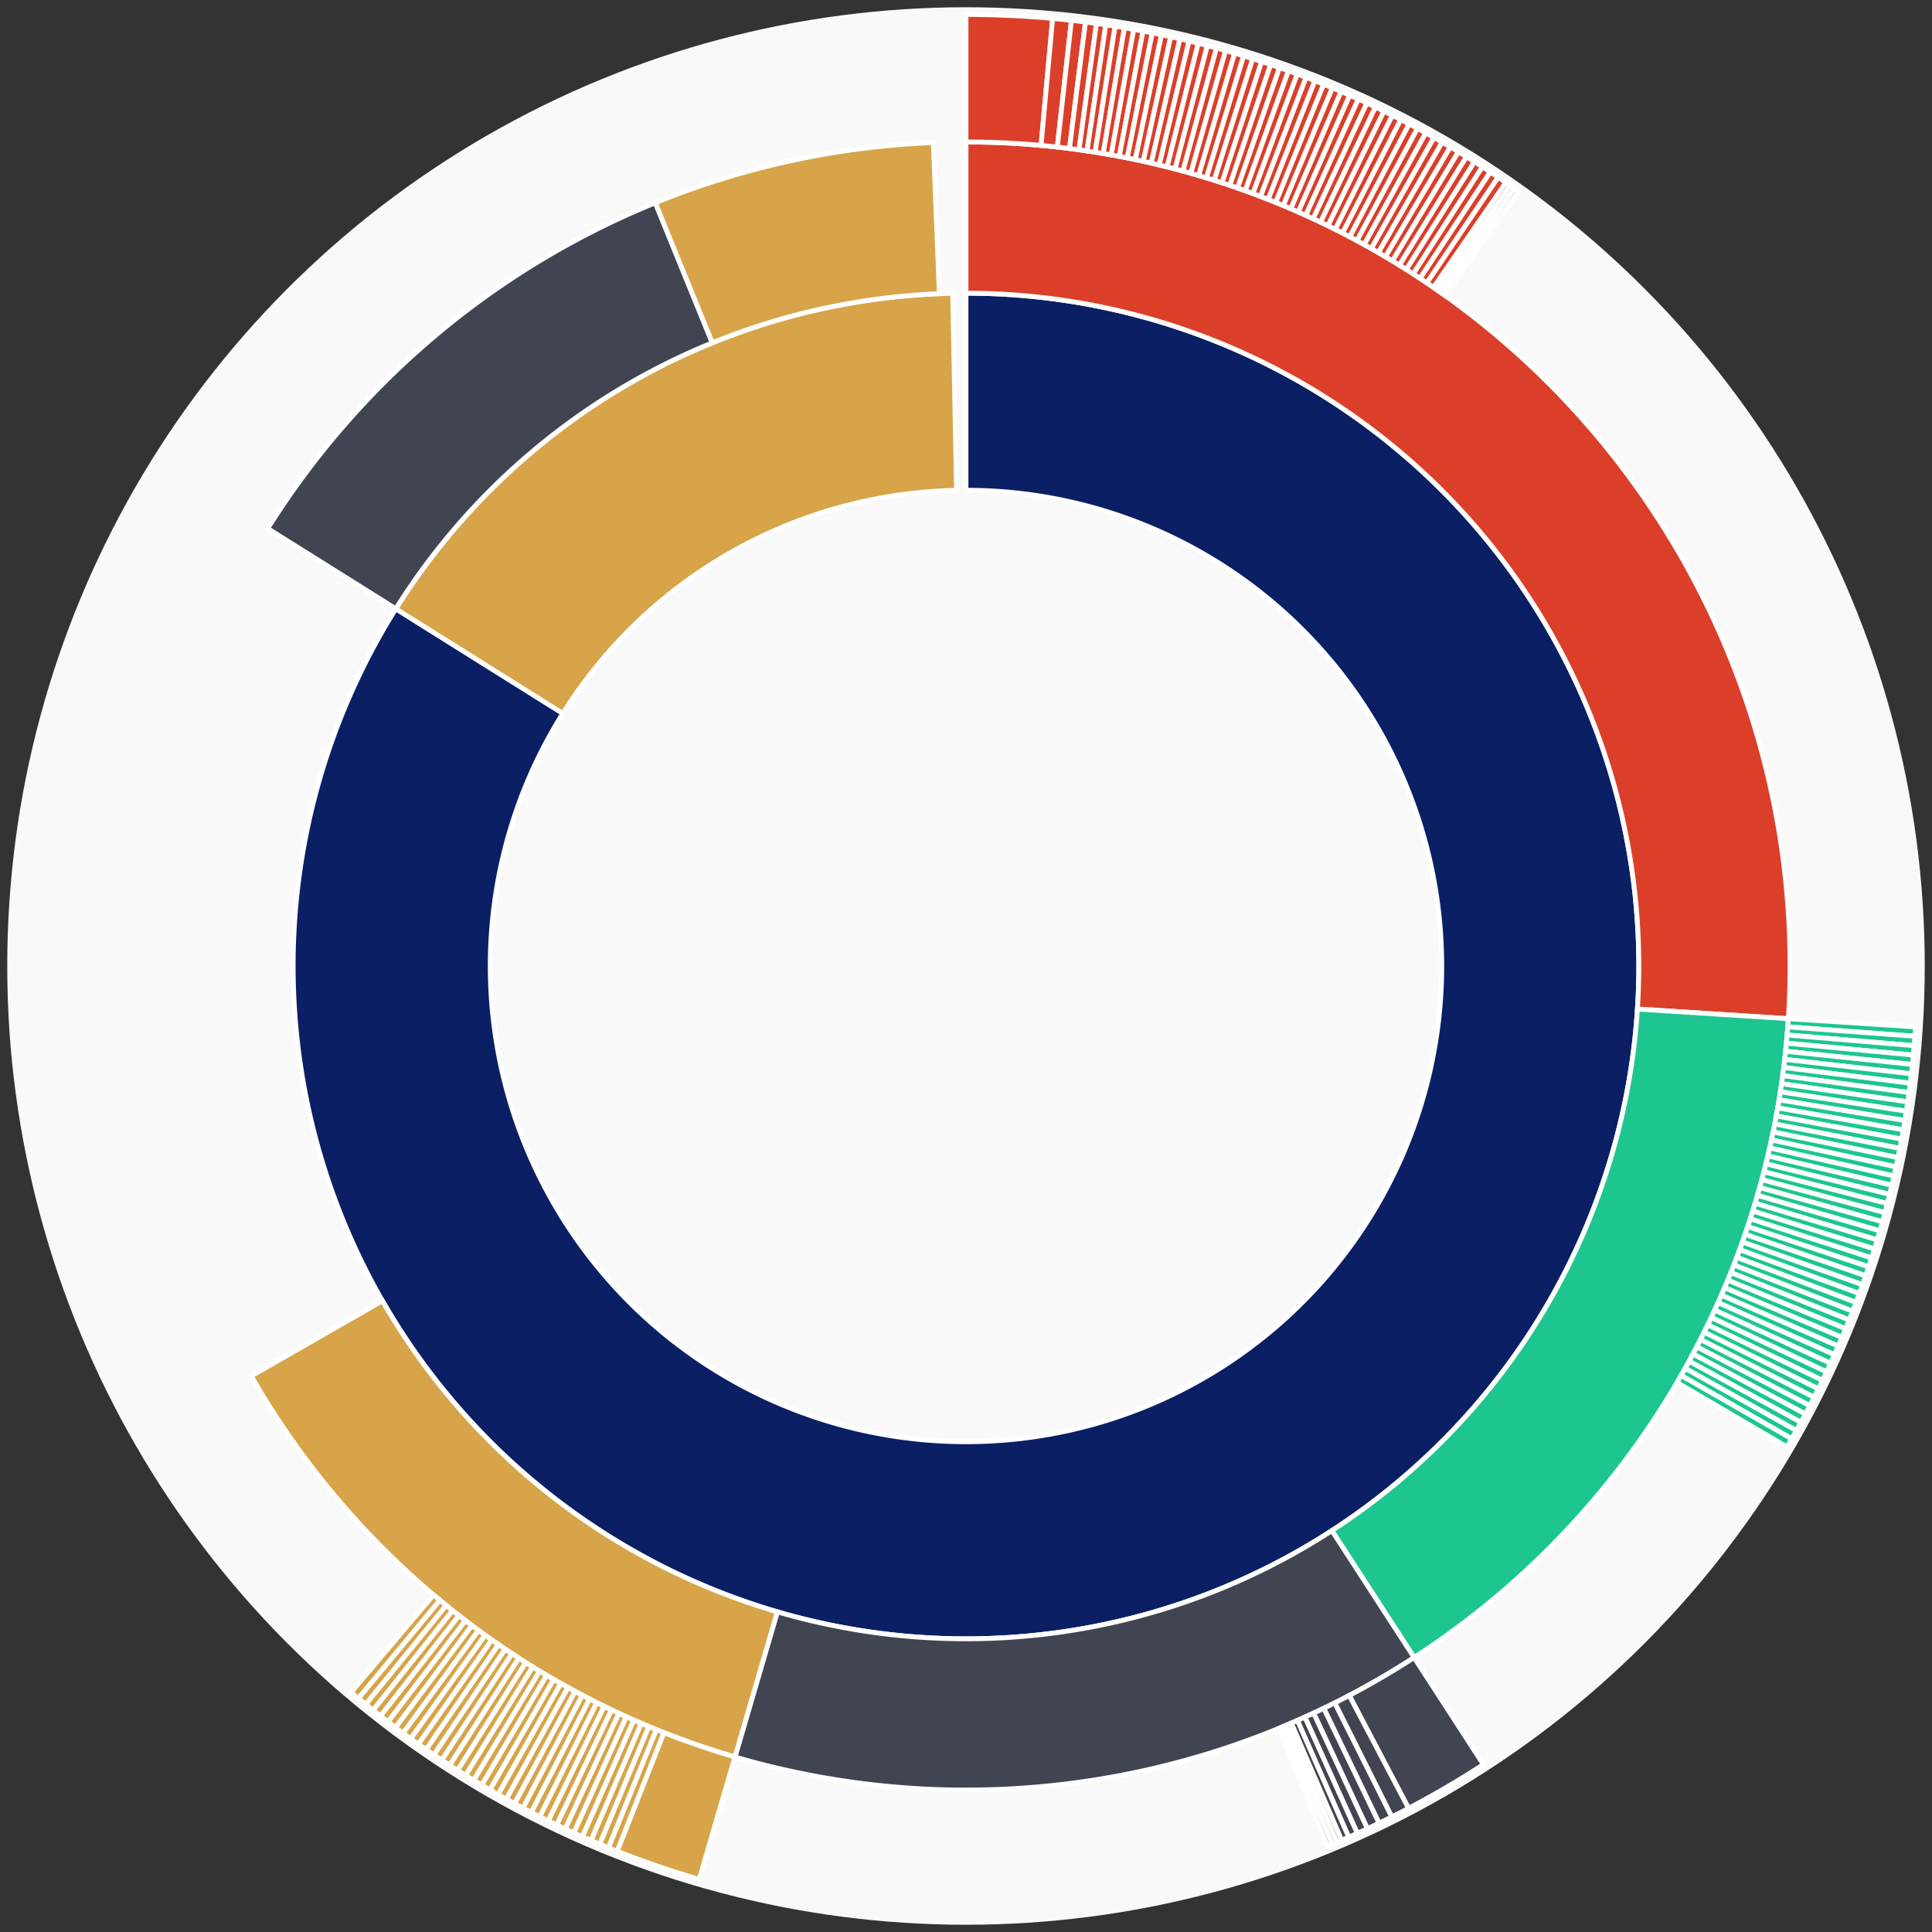 <svg xmlns="http://www.w3.org/2000/svg" width="400" height="400" id="block-7901159"><rect width="100%" height="100%" fill="#333333" stroke="none"/><g id="burst-container" transform="translate(200,200)"><circle r="197" style="fill: #f9f9f9; stroke: #f9f9f9; stroke-width: 3; opacity: 1;" id="circle-base"></circle><path display="none" d="M6.031385485800715e-15,-98.5A98.5,98.5,0,1,1,-6.031385485800715e-15,98.5A98.5,98.5,0,1,1,6.031385485800715e-15,-98.5Z" fill-rule="evenodd" id="p-type-root" style="stroke: #fff; opacity: 1;"></path><path d="M8.529667153919608e-15,-139.3A139.3,139.3,0,1,1,-118.047,-73.956L-83.472,-52.294A98.5,98.5,0,1,0,6.031385485800715e-15,-98.5Z" fill-rule="evenodd" style="fill: #0B1F65; stroke: #fff; opacity: 1;" id="p-type-data"></path><path d="M-118.047,-73.956A139.3,139.3,0,0,1,-2.762,-139.273L-1.953,-98.481A98.5,98.5,0,0,0,-83.472,-52.294Z" fill-rule="evenodd" style="fill: #D7A449; stroke: #fff; opacity: 1;" id="p-type-value"></path><path d="M1.0446666101440332e-14,-170.607A170.607,170.607,0,0,1,170.258,10.914L139.015,8.911A139.3,139.3,0,0,0,8.529667153919608e-15,-139.3Z" fill-rule="evenodd" style="fill: #DB3F29; stroke: #fff; opacity: 1;" id="p-type-functions"></path><path d="M170.258,10.914A170.607,170.607,0,0,1,92.777,143.176L75.752,116.902A139.3,139.3,0,0,0,139.015,8.911Z" fill-rule="evenodd" style="fill: #1DC690; stroke: #fff; opacity: 1;" id="p-type-logs"></path><path d="M92.777,143.176A170.607,170.607,0,0,1,-47.839,163.763L-39.06,133.712A139.3,139.3,0,0,0,75.752,116.902Z" fill-rule="evenodd" style="fill: #414552; stroke: #fff; opacity: 1;" id="p-type-ether"></path><path d="M-47.839,163.763A170.607,170.607,0,0,1,-147.984,84.896L-120.829,69.317A139.3,139.3,0,0,0,-39.06,133.712Z" fill-rule="evenodd" style="fill: #D7A449; stroke: #fff; opacity: 1;" id="p-type-tokenTransfers"></path><path d="M-144.577,-90.577A170.607,170.607,0,0,1,-64.327,-158.015L-52.523,-129.019A139.3,139.3,0,0,0,-118.047,-73.956Z" fill-rule="evenodd" style="fill: #414552; stroke: #fff; opacity: 1;" id="p-type-ether"></path><path d="M-64.327,-158.015A170.607,170.607,0,0,1,-6.763,-170.473L-5.522,-139.191A139.3,139.3,0,0,0,-52.523,-129.019Z" fill-rule="evenodd" style="fill: #D7A449; stroke: #fff; opacity: 1;" id="p-type-tokenTransfers"></path><path d="M1.206277097160143e-14,-197A197,197,0,0,1,17.941,-196.181L15.538,-169.898A170.607,170.607,0,0,0,1.0446666101440332e-14,-170.607Z" fill-rule="evenodd" style="fill: #DB3F29; stroke: #fff; opacity: 1;" id="p-type-functions"></path><path d="M17.941,-196.181A197,197,0,0,1,21.827,-195.787L18.903,-169.557A170.607,170.607,0,0,0,15.538,-169.898Z" fill-rule="evenodd" style="fill: #DB3F29; stroke: #fff; opacity: 1;" id="p-type-functions"></path><path d="M21.827,-195.787A197,197,0,0,1,24.736,-195.441L21.422,-169.257A170.607,170.607,0,0,0,18.903,-169.557Z" fill-rule="evenodd" style="fill: #DB3F29; stroke: #fff; opacity: 1;" id="p-type-functions"></path><path d="M24.736,-195.441A197,197,0,0,1,27.01,-195.14L23.391,-168.996A170.607,170.607,0,0,0,21.422,-169.257Z" fill-rule="evenodd" style="fill: #DB3F29; stroke: #fff; opacity: 1;" id="p-type-functions"></path><path d="M27.01,-195.14A197,197,0,0,1,28.943,-194.862L25.065,-168.756A170.607,170.607,0,0,0,23.391,-168.996Z" fill-rule="evenodd" style="fill: #DB3F29; stroke: #fff; opacity: 1;" id="p-type-functions"></path><path d="M28.943,-194.862A197,197,0,0,1,30.873,-194.566L26.737,-168.499A170.607,170.607,0,0,0,25.065,-168.756Z" fill-rule="evenodd" style="fill: #DB3F29; stroke: #fff; opacity: 1;" id="p-type-functions"></path><path d="M30.873,-194.566A197,197,0,0,1,32.8,-194.25L28.406,-168.226A170.607,170.607,0,0,0,26.737,-168.499Z" fill-rule="evenodd" style="fill: #DB3F29; stroke: #fff; opacity: 1;" id="p-type-functions"></path><path d="M32.8,-194.25A197,197,0,0,1,34.724,-193.916L30.072,-167.936A170.607,170.607,0,0,0,28.406,-168.226Z" fill-rule="evenodd" style="fill: #DB3F29; stroke: #fff; opacity: 1;" id="p-type-functions"></path><path d="M34.724,-193.916A197,197,0,0,1,36.645,-193.562L31.735,-167.629A170.607,170.607,0,0,0,30.072,-167.936Z" fill-rule="evenodd" style="fill: #DB3F29; stroke: #fff; opacity: 1;" id="p-type-functions"></path><path d="M36.645,-193.562A197,197,0,0,1,38.562,-193.189L33.395,-167.307A170.607,170.607,0,0,0,31.735,-167.629Z" fill-rule="evenodd" style="fill: #DB3F29; stroke: #fff; opacity: 1;" id="p-type-functions"></path><path d="M38.562,-193.189A197,197,0,0,1,40.475,-192.797L35.052,-166.967A170.607,170.607,0,0,0,33.395,-167.307Z" fill-rule="evenodd" style="fill: #DB3F29; stroke: #fff; opacity: 1;" id="p-type-functions"></path><path d="M40.475,-192.797A197,197,0,0,1,42.384,-192.387L36.705,-166.612A170.607,170.607,0,0,0,35.052,-166.967Z" fill-rule="evenodd" style="fill: #DB3F29; stroke: #fff; opacity: 1;" id="p-type-functions"></path><path d="M42.384,-192.387A197,197,0,0,1,44.289,-191.957L38.355,-166.24A170.607,170.607,0,0,0,36.705,-166.612Z" fill-rule="evenodd" style="fill: #DB3F29; stroke: #fff; opacity: 1;" id="p-type-functions"></path><path d="M44.289,-191.957A197,197,0,0,1,46.19,-191.509L40.001,-165.851A170.607,170.607,0,0,0,38.355,-166.24Z" fill-rule="evenodd" style="fill: #DB3F29; stroke: #fff; opacity: 1;" id="p-type-functions"></path><path d="M46.19,-191.509A197,197,0,0,1,48.086,-191.041L41.643,-165.447A170.607,170.607,0,0,0,40.001,-165.851Z" fill-rule="evenodd" style="fill: #DB3F29; stroke: #fff; opacity: 1;" id="p-type-functions"></path><path d="M48.086,-191.041A197,197,0,0,1,49.977,-190.555L43.281,-165.026A170.607,170.607,0,0,0,41.643,-165.447Z" fill-rule="evenodd" style="fill: #DB3F29; stroke: #fff; opacity: 1;" id="p-type-functions"></path><path d="M49.977,-190.555A197,197,0,0,1,51.864,-190.05L44.915,-164.589A170.607,170.607,0,0,0,43.281,-165.026Z" fill-rule="evenodd" style="fill: #DB3F29; stroke: #fff; opacity: 1;" id="p-type-functions"></path><path d="M51.864,-190.05A197,197,0,0,1,53.745,-189.527L46.544,-164.135A170.607,170.607,0,0,0,44.915,-164.589Z" fill-rule="evenodd" style="fill: #DB3F29; stroke: #fff; opacity: 1;" id="p-type-functions"></path><path d="M53.745,-189.527A197,197,0,0,1,55.621,-188.985L48.169,-163.666A170.607,170.607,0,0,0,46.544,-164.135Z" fill-rule="evenodd" style="fill: #DB3F29; stroke: #fff; opacity: 1;" id="p-type-functions"></path><path d="M55.621,-188.985A197,197,0,0,1,57.492,-188.424L49.789,-163.18A170.607,170.607,0,0,0,48.169,-163.666Z" fill-rule="evenodd" style="fill: #DB3F29; stroke: #fff; opacity: 1;" id="p-type-functions"></path><path d="M57.492,-188.424A197,197,0,0,1,59.357,-187.845L51.404,-162.679A170.607,170.607,0,0,0,49.789,-163.18Z" fill-rule="evenodd" style="fill: #DB3F29; stroke: #fff; opacity: 1;" id="p-type-functions"></path><path d="M59.357,-187.845A197,197,0,0,1,61.216,-187.247L53.014,-162.161A170.607,170.607,0,0,0,51.404,-162.679Z" fill-rule="evenodd" style="fill: #DB3F29; stroke: #fff; opacity: 1;" id="p-type-functions"></path><path d="M61.216,-187.247A197,197,0,0,1,63.069,-186.631L54.619,-161.628A170.607,170.607,0,0,0,53.014,-162.161Z" fill-rule="evenodd" style="fill: #DB3F29; stroke: #fff; opacity: 1;" id="p-type-functions"></path><path d="M63.069,-186.631A197,197,0,0,1,64.916,-185.997L56.219,-161.078A170.607,170.607,0,0,0,54.619,-161.628Z" fill-rule="evenodd" style="fill: #DB3F29; stroke: #fff; opacity: 1;" id="p-type-functions"></path><path d="M64.916,-185.997A197,197,0,0,1,66.756,-185.344L57.813,-160.513A170.607,170.607,0,0,0,56.219,-161.078Z" fill-rule="evenodd" style="fill: #DB3F29; stroke: #fff; opacity: 1;" id="p-type-functions"></path><path d="M66.756,-185.344A197,197,0,0,1,68.59,-184.674L59.401,-159.932A170.607,170.607,0,0,0,57.813,-160.513Z" fill-rule="evenodd" style="fill: #DB3F29; stroke: #fff; opacity: 1;" id="p-type-functions"></path><path d="M68.59,-184.674A197,197,0,0,1,70.418,-183.985L60.984,-159.335A170.607,170.607,0,0,0,59.401,-159.932Z" fill-rule="evenodd" style="fill: #DB3F29; stroke: #fff; opacity: 1;" id="p-type-functions"></path><path d="M70.418,-183.985A197,197,0,0,1,72.238,-183.278L62.56,-158.723A170.607,170.607,0,0,0,60.984,-159.335Z" fill-rule="evenodd" style="fill: #DB3F29; stroke: #fff; opacity: 1;" id="p-type-functions"></path><path d="M72.238,-183.278A197,197,0,0,1,74.051,-182.552L64.13,-158.095A170.607,170.607,0,0,0,62.56,-158.723Z" fill-rule="evenodd" style="fill: #DB3F29; stroke: #fff; opacity: 1;" id="p-type-functions"></path><path d="M74.051,-182.552A197,197,0,0,1,75.857,-181.809L65.694,-157.452A170.607,170.607,0,0,0,64.13,-158.095Z" fill-rule="evenodd" style="fill: #DB3F29; stroke: #fff; opacity: 1;" id="p-type-functions"></path><path d="M75.857,-181.809A197,197,0,0,1,77.656,-181.049L67.252,-156.793A170.607,170.607,0,0,0,65.694,-157.452Z" fill-rule="evenodd" style="fill: #DB3F29; stroke: #fff; opacity: 1;" id="p-type-functions"></path><path d="M77.656,-181.049A197,197,0,0,1,79.447,-180.27L68.803,-156.118A170.607,170.607,0,0,0,67.252,-156.793Z" fill-rule="evenodd" style="fill: #DB3F29; stroke: #fff; opacity: 1;" id="p-type-functions"></path><path d="M79.447,-180.27A197,197,0,0,1,81.23,-179.473L70.347,-155.429A170.607,170.607,0,0,0,68.803,-156.118Z" fill-rule="evenodd" style="fill: #DB3F29; stroke: #fff; opacity: 1;" id="p-type-functions"></path><path d="M81.23,-179.473A197,197,0,0,1,83.005,-178.659L71.884,-154.724A170.607,170.607,0,0,0,70.347,-155.429Z" fill-rule="evenodd" style="fill: #DB3F29; stroke: #fff; opacity: 1;" id="p-type-functions"></path><path d="M83.005,-178.659A197,197,0,0,1,84.772,-177.828L73.415,-154.003A170.607,170.607,0,0,0,71.884,-154.724Z" fill-rule="evenodd" style="fill: #DB3F29; stroke: #fff; opacity: 1;" id="p-type-functions"></path><path d="M84.772,-177.828A197,197,0,0,1,86.53,-176.979L74.938,-153.268A170.607,170.607,0,0,0,73.415,-154.003Z" fill-rule="evenodd" style="fill: #DB3F29; stroke: #fff; opacity: 1;" id="p-type-functions"></path><path d="M86.53,-176.979A197,197,0,0,1,88.281,-176.112L76.453,-152.518A170.607,170.607,0,0,0,74.938,-153.268Z" fill-rule="evenodd" style="fill: #DB3F29; stroke: #fff; opacity: 1;" id="p-type-functions"></path><path d="M88.281,-176.112A197,197,0,0,1,90.022,-175.229L77.961,-151.752A170.607,170.607,0,0,0,76.453,-152.518Z" fill-rule="evenodd" style="fill: #DB3F29; stroke: #fff; opacity: 1;" id="p-type-functions"></path><path d="M90.022,-175.229A197,197,0,0,1,91.755,-174.328L79.462,-150.972A170.607,170.607,0,0,0,77.961,-151.752Z" fill-rule="evenodd" style="fill: #DB3F29; stroke: #fff; opacity: 1;" id="p-type-functions"></path><path d="M91.755,-174.328A197,197,0,0,1,93.478,-173.409L80.954,-150.177A170.607,170.607,0,0,0,79.462,-150.972Z" fill-rule="evenodd" style="fill: #DB3F29; stroke: #fff; opacity: 1;" id="p-type-functions"></path><path d="M93.478,-173.409A197,197,0,0,1,95.193,-172.474L82.439,-149.367A170.607,170.607,0,0,0,80.954,-150.177Z" fill-rule="evenodd" style="fill: #DB3F29; stroke: #fff; opacity: 1;" id="p-type-functions"></path><path d="M95.193,-172.474A197,197,0,0,1,96.898,-171.522L83.916,-148.543A170.607,170.607,0,0,0,82.439,-149.367Z" fill-rule="evenodd" style="fill: #DB3F29; stroke: #fff; opacity: 1;" id="p-type-functions"></path><path d="M96.898,-171.522A197,197,0,0,1,98.593,-170.553L85.384,-147.703A170.607,170.607,0,0,0,83.916,-148.543Z" fill-rule="evenodd" style="fill: #DB3F29; stroke: #fff; opacity: 1;" id="p-type-functions"></path><path d="M98.593,-170.553A197,197,0,0,1,100.279,-169.568L86.844,-146.85A170.607,170.607,0,0,0,85.384,-147.703Z" fill-rule="evenodd" style="fill: #DB3F29; stroke: #fff; opacity: 1;" id="p-type-functions"></path><path d="M100.279,-169.568A197,197,0,0,1,101.955,-168.565L88.295,-145.982A170.607,170.607,0,0,0,86.844,-146.85Z" fill-rule="evenodd" style="fill: #DB3F29; stroke: #fff; opacity: 1;" id="p-type-functions"></path><path d="M101.955,-168.565A197,197,0,0,1,103.621,-167.546L89.738,-145.099A170.607,170.607,0,0,0,88.295,-145.982Z" fill-rule="evenodd" style="fill: #DB3F29; stroke: #fff; opacity: 1;" id="p-type-functions"></path><path d="M103.621,-167.546A197,197,0,0,1,105.277,-166.511L91.172,-144.203A170.607,170.607,0,0,0,89.738,-145.099Z" fill-rule="evenodd" style="fill: #DB3F29; stroke: #fff; opacity: 1;" id="p-type-functions"></path><path d="M105.277,-166.511A197,197,0,0,1,106.922,-165.459L92.597,-143.292A170.607,170.607,0,0,0,91.172,-144.203Z" fill-rule="evenodd" style="fill: #DB3F29; stroke: #fff; opacity: 1;" id="p-type-functions"></path><path d="M106.922,-165.459A197,197,0,0,1,108.557,-164.391L94.013,-142.367A170.607,170.607,0,0,0,92.597,-143.292Z" fill-rule="evenodd" style="fill: #DB3F29; stroke: #fff; opacity: 1;" id="p-type-functions"></path><path d="M108.557,-164.391A197,197,0,0,1,110.181,-163.307L95.42,-141.428A170.607,170.607,0,0,0,94.013,-142.367Z" fill-rule="evenodd" style="fill: #DB3F29; stroke: #fff; opacity: 1;" id="p-type-functions"></path><path d="M110.181,-163.307A197,197,0,0,1,111.795,-162.207L96.817,-140.475A170.607,170.607,0,0,0,95.42,-141.428Z" fill-rule="evenodd" style="fill: #DB3F29; stroke: #fff; opacity: 1;" id="p-type-functions"></path><path d="M111.795,-162.207A197,197,0,0,1,112.678,-161.594L97.582,-139.945A170.607,170.607,0,0,0,96.817,-140.475Z" fill-rule="evenodd" style="fill: #DB3F29; stroke: #fff; opacity: 1;" id="p-type-functions"></path><path d="M112.678,-161.594A197,197,0,0,1,113.541,-160.989L98.329,-139.421A170.607,170.607,0,0,0,97.582,-139.945Z" fill-rule="evenodd" style="fill: #DB3F29; stroke: #fff; opacity: 1;" id="p-type-functions"></path><path d="M113.541,-160.989A197,197,0,0,1,114.394,-160.384L99.068,-138.896A170.607,170.607,0,0,0,98.329,-139.421Z" fill-rule="evenodd" style="fill: #DB3F29; stroke: #fff; opacity: 1;" id="p-type-functions"></path><path d="M196.597,12.602A197,197,0,0,1,196.462,14.55L170.141,12.601A170.607,170.607,0,0,0,170.258,10.914Z" fill-rule="evenodd" style="fill: #1DC690; stroke: #fff; opacity: 1;" id="p-type-logs"></path><path d="M196.462,14.55A197,197,0,0,1,196.308,16.497L170.008,14.287A170.607,170.607,0,0,0,170.141,12.601Z" fill-rule="evenodd" style="fill: #1DC690; stroke: #fff; opacity: 1;" id="p-type-logs"></path><path d="M196.308,16.497A197,197,0,0,1,196.135,18.442L169.858,15.971A170.607,170.607,0,0,0,170.008,14.287Z" fill-rule="evenodd" style="fill: #1DC690; stroke: #fff; opacity: 1;" id="p-type-logs"></path><path d="M196.135,18.442A197,197,0,0,1,195.942,20.385L169.691,17.654A170.607,170.607,0,0,0,169.858,15.971Z" fill-rule="evenodd" style="fill: #1DC690; stroke: #fff; opacity: 1;" id="p-type-logs"></path><path d="M195.942,20.385A197,197,0,0,1,195.731,22.327L169.508,19.336A170.607,170.607,0,0,0,169.691,17.654Z" fill-rule="evenodd" style="fill: #1DC690; stroke: #fff; opacity: 1;" id="p-type-logs"></path><path d="M195.731,22.327A197,197,0,0,1,195.5,24.266L169.308,21.015A170.607,170.607,0,0,0,169.508,19.336Z" fill-rule="evenodd" style="fill: #1DC690; stroke: #fff; opacity: 1;" id="p-type-logs"></path><path d="M195.5,24.266A197,197,0,0,1,195.25,26.203L169.091,22.692A170.607,170.607,0,0,0,169.308,21.015Z" fill-rule="evenodd" style="fill: #1DC690; stroke: #fff; opacity: 1;" id="p-type-logs"></path><path d="M195.25,26.203A197,197,0,0,1,194.98,28.137L168.858,24.367A170.607,170.607,0,0,0,169.091,22.692Z" fill-rule="evenodd" style="fill: #1DC690; stroke: #fff; opacity: 1;" id="p-type-logs"></path><path d="M194.98,28.137A197,197,0,0,1,194.692,30.068L168.608,26.04A170.607,170.607,0,0,0,168.858,24.367Z" fill-rule="evenodd" style="fill: #1DC690; stroke: #fff; opacity: 1;" id="p-type-logs"></path><path d="M194.692,30.068A197,197,0,0,1,194.384,31.997L168.342,27.71A170.607,170.607,0,0,0,168.608,26.04Z" fill-rule="evenodd" style="fill: #1DC690; stroke: #fff; opacity: 1;" id="p-type-logs"></path><path d="M194.384,31.997A197,197,0,0,1,194.057,33.922L168.059,29.377A170.607,170.607,0,0,0,168.342,27.71Z" fill-rule="evenodd" style="fill: #1DC690; stroke: #fff; opacity: 1;" id="p-type-logs"></path><path d="M194.057,33.922A197,197,0,0,1,193.712,35.844L167.759,31.042A170.607,170.607,0,0,0,168.059,29.377Z" fill-rule="evenodd" style="fill: #1DC690; stroke: #fff; opacity: 1;" id="p-type-logs"></path><path d="M193.712,35.844A197,197,0,0,1,193.347,37.762L167.443,32.703A170.607,170.607,0,0,0,167.759,31.042Z" fill-rule="evenodd" style="fill: #1DC690; stroke: #fff; opacity: 1;" id="p-type-logs"></path><path d="M193.347,37.762A197,197,0,0,1,192.963,39.677L167.111,34.362A170.607,170.607,0,0,0,167.443,32.703Z" fill-rule="evenodd" style="fill: #1DC690; stroke: #fff; opacity: 1;" id="p-type-logs"></path><path d="M192.963,39.677A197,197,0,0,1,192.56,41.588L166.762,36.016A170.607,170.607,0,0,0,167.111,34.362Z" fill-rule="evenodd" style="fill: #1DC690; stroke: #fff; opacity: 1;" id="p-type-logs"></path><path d="M192.56,41.588A197,197,0,0,1,192.138,43.495L166.397,37.668A170.607,170.607,0,0,0,166.762,36.016Z" fill-rule="evenodd" style="fill: #1DC690; stroke: #fff; opacity: 1;" id="p-type-logs"></path><path d="M192.138,43.495A197,197,0,0,1,191.698,45.397L166.015,39.315A170.607,170.607,0,0,0,166.397,37.668Z" fill-rule="evenodd" style="fill: #1DC690; stroke: #fff; opacity: 1;" id="p-type-logs"></path><path d="M191.698,45.397A197,197,0,0,1,191.238,47.295L165.617,40.959A170.607,170.607,0,0,0,166.015,39.315Z" fill-rule="evenodd" style="fill: #1DC690; stroke: #fff; opacity: 1;" id="p-type-logs"></path><path d="M191.238,47.295A197,197,0,0,1,190.76,49.189L165.203,42.599A170.607,170.607,0,0,0,165.617,40.959Z" fill-rule="evenodd" style="fill: #1DC690; stroke: #fff; opacity: 1;" id="p-type-logs"></path><path d="M190.76,49.189A197,197,0,0,1,190.263,51.077L164.773,44.234A170.607,170.607,0,0,0,165.203,42.599Z" fill-rule="evenodd" style="fill: #1DC690; stroke: #fff; opacity: 1;" id="p-type-logs"></path><path d="M190.263,51.077A197,197,0,0,1,189.748,52.961L164.326,45.865A170.607,170.607,0,0,0,164.773,44.234Z" fill-rule="evenodd" style="fill: #1DC690; stroke: #fff; opacity: 1;" id="p-type-logs"></path><path d="M189.748,52.961A197,197,0,0,1,189.213,54.839L163.863,47.492A170.607,170.607,0,0,0,164.326,45.865Z" fill-rule="evenodd" style="fill: #1DC690; stroke: #fff; opacity: 1;" id="p-type-logs"></path><path d="M189.213,54.839A197,197,0,0,1,188.66,56.712L163.385,49.114A170.607,170.607,0,0,0,163.863,47.492Z" fill-rule="evenodd" style="fill: #1DC690; stroke: #fff; opacity: 1;" id="p-type-logs"></path><path d="M188.66,56.712A197,197,0,0,1,188.089,58.58L162.89,50.731A170.607,170.607,0,0,0,163.385,49.114Z" fill-rule="evenodd" style="fill: #1DC690; stroke: #fff; opacity: 1;" id="p-type-logs"></path><path d="M188.089,58.58A197,197,0,0,1,187.499,60.441L162.379,52.344A170.607,170.607,0,0,0,162.89,50.731Z" fill-rule="evenodd" style="fill: #1DC690; stroke: #fff; opacity: 1;" id="p-type-logs"></path><path d="M187.499,60.441A197,197,0,0,1,186.891,62.297L161.852,53.951A170.607,170.607,0,0,0,162.379,52.344Z" fill-rule="evenodd" style="fill: #1DC690; stroke: #fff; opacity: 1;" id="p-type-logs"></path><path d="M186.891,62.297A197,197,0,0,1,186.264,64.146L161.309,55.552A170.607,170.607,0,0,0,161.852,53.951Z" fill-rule="evenodd" style="fill: #1DC690; stroke: #fff; opacity: 1;" id="p-type-logs"></path><path d="M186.264,64.146A197,197,0,0,1,185.619,65.99L160.751,57.149A170.607,170.607,0,0,0,161.309,55.552Z" fill-rule="evenodd" style="fill: #1DC690; stroke: #fff; opacity: 1;" id="p-type-logs"></path><path d="M185.619,65.99A197,197,0,0,1,184.956,67.826L160.176,58.739A170.607,170.607,0,0,0,160.751,57.149Z" fill-rule="evenodd" style="fill: #1DC690; stroke: #fff; opacity: 1;" id="p-type-logs"></path><path d="M184.956,67.826A197,197,0,0,1,184.274,69.656L159.586,60.324A170.607,170.607,0,0,0,160.176,58.739Z" fill-rule="evenodd" style="fill: #1DC690; stroke: #fff; opacity: 1;" id="p-type-logs"></path><path d="M184.274,69.656A197,197,0,0,1,183.575,71.48L158.98,61.903A170.607,170.607,0,0,0,159.586,60.324Z" fill-rule="evenodd" style="fill: #1DC690; stroke: #fff; opacity: 1;" id="p-type-logs"></path><path d="M183.575,71.48A197,197,0,0,1,182.857,73.296L158.359,63.476A170.607,170.607,0,0,0,158.98,61.903Z" fill-rule="evenodd" style="fill: #1DC690; stroke: #fff; opacity: 1;" id="p-type-logs"></path><path d="M182.857,73.296A197,197,0,0,1,182.121,75.105L157.722,65.043A170.607,170.607,0,0,0,158.359,63.476Z" fill-rule="evenodd" style="fill: #1DC690; stroke: #fff; opacity: 1;" id="p-type-logs"></path><path d="M182.121,75.105A197,197,0,0,1,181.368,76.907L157.069,66.603A170.607,170.607,0,0,0,157.722,65.043Z" fill-rule="evenodd" style="fill: #1DC690; stroke: #fff; opacity: 1;" id="p-type-logs"></path><path d="M181.368,76.907A197,197,0,0,1,180.597,78.701L156.401,68.157A170.607,170.607,0,0,0,157.069,66.603Z" fill-rule="evenodd" style="fill: #1DC690; stroke: #fff; opacity: 1;" id="p-type-logs"></path><path d="M180.597,78.701A197,197,0,0,1,179.808,80.487L155.718,69.704A170.607,170.607,0,0,0,156.401,68.157Z" fill-rule="evenodd" style="fill: #1DC690; stroke: #fff; opacity: 1;" id="p-type-logs"></path><path d="M179.808,80.487A197,197,0,0,1,179.001,82.266L155.019,71.244A170.607,170.607,0,0,0,155.718,69.704Z" fill-rule="evenodd" style="fill: #1DC690; stroke: #fff; opacity: 1;" id="p-type-logs"></path><path d="M179.001,82.266A197,197,0,0,1,178.177,84.036L154.306,72.777A170.607,170.607,0,0,0,155.019,71.244Z" fill-rule="evenodd" style="fill: #1DC690; stroke: #fff; opacity: 1;" id="p-type-logs"></path><path d="M178.177,84.036A197,197,0,0,1,177.335,85.798L153.577,74.303A170.607,170.607,0,0,0,154.306,72.777Z" fill-rule="evenodd" style="fill: #1DC690; stroke: #fff; opacity: 1;" id="p-type-logs"></path><path d="M177.335,85.798A197,197,0,0,1,176.476,87.552L152.833,75.822A170.607,170.607,0,0,0,153.577,74.303Z" fill-rule="evenodd" style="fill: #1DC690; stroke: #fff; opacity: 1;" id="p-type-logs"></path><path d="M176.476,87.552A197,197,0,0,1,175.599,89.297L152.073,77.333A170.607,170.607,0,0,0,152.833,75.822Z" fill-rule="evenodd" style="fill: #1DC690; stroke: #fff; opacity: 1;" id="p-type-logs"></path><path d="M175.599,89.297A197,197,0,0,1,174.705,91.033L151.299,78.837A170.607,170.607,0,0,0,152.073,77.333Z" fill-rule="evenodd" style="fill: #1DC690; stroke: #fff; opacity: 1;" id="p-type-logs"></path><path d="M174.705,91.033A197,197,0,0,1,173.794,92.76L150.51,80.333A170.607,170.607,0,0,0,151.299,78.837Z" fill-rule="evenodd" style="fill: #1DC690; stroke: #fff; opacity: 1;" id="p-type-logs"></path><path d="M173.794,92.76A197,197,0,0,1,172.866,94.479L149.707,81.821A170.607,170.607,0,0,0,150.51,80.333Z" fill-rule="evenodd" style="fill: #1DC690; stroke: #fff; opacity: 1;" id="p-type-logs"></path><path d="M172.866,94.479A197,197,0,0,1,171.921,96.188L148.888,83.301A170.607,170.607,0,0,0,149.707,81.821Z" fill-rule="evenodd" style="fill: #1DC690; stroke: #fff; opacity: 1;" id="p-type-logs"></path><path d="M171.921,96.188A197,197,0,0,1,170.959,97.887L148.055,84.773A170.607,170.607,0,0,0,148.888,83.301Z" fill-rule="evenodd" style="fill: #1DC690; stroke: #fff; opacity: 1;" id="p-type-logs"></path><path d="M170.959,97.887A197,197,0,0,1,169.981,99.577L147.208,86.236A170.607,170.607,0,0,0,148.055,84.773Z" fill-rule="evenodd" style="fill: #1DC690; stroke: #fff; opacity: 1;" id="p-type-logs"></path><path d="M107.129,165.325A197,197,0,0,1,91.628,174.394L79.352,151.03A170.607,170.607,0,0,0,92.777,143.176Z" fill-rule="evenodd" style="fill: #414552; stroke: #fff; opacity: 1;" id="p-type-ether"></path><path d="M91.628,174.394A197,197,0,0,1,88.152,176.177L76.342,152.573A170.607,170.607,0,0,0,79.352,151.03Z" fill-rule="evenodd" style="fill: #414552; stroke: #fff; opacity: 1;" id="p-type-ether"></path><path d="M88.152,176.177A197,197,0,0,1,85.523,177.468L74.065,153.692A170.607,170.607,0,0,0,76.342,152.573Z" fill-rule="evenodd" style="fill: #414552; stroke: #fff; opacity: 1;" id="p-type-ether"></path><path d="M85.523,177.468A197,197,0,0,1,83.102,178.614L71.968,154.685A170.607,170.607,0,0,0,74.065,153.692Z" fill-rule="evenodd" style="fill: #414552; stroke: #fff; opacity: 1;" id="p-type-ether"></path><path d="M83.102,178.614A197,197,0,0,1,81.017,179.57L70.162,155.512A170.607,170.607,0,0,0,71.968,154.685Z" fill-rule="evenodd" style="fill: #414552; stroke: #fff; opacity: 1;" id="p-type-ether"></path><path d="M81.017,179.57A197,197,0,0,1,79.233,180.364L68.617,156.2A170.607,170.607,0,0,0,70.162,155.512Z" fill-rule="evenodd" style="fill: #414552; stroke: #fff; opacity: 1;" id="p-type-ether"></path><path d="M79.233,180.364A197,197,0,0,1,77.762,181.003L67.344,156.753A170.607,170.607,0,0,0,68.617,156.2Z" fill-rule="evenodd" style="fill: #414552; stroke: #fff; opacity: 1;" id="p-type-ether"></path><path d="M77.762,181.003A197,197,0,0,1,76.773,181.425L66.488,157.118A170.607,170.607,0,0,0,67.344,156.753Z" fill-rule="evenodd" style="fill: #414552; stroke: #fff; opacity: 1;" id="p-type-ether"></path><path d="M76.773,181.425A197,197,0,0,1,75.802,181.833L65.646,157.472A170.607,170.607,0,0,0,66.488,157.118Z" fill-rule="evenodd" style="fill: #414552; stroke: #fff; opacity: 1;" id="p-type-ether"></path><path d="M75.802,181.833A197,197,0,0,1,74.835,182.233L64.809,157.818A170.607,170.607,0,0,0,65.646,157.472Z" fill-rule="evenodd" style="fill: #414552; stroke: #fff; opacity: 1;" id="p-type-ether"></path><path d="M-55.239,189.097A197,197,0,0,1,-72.231,183.28L-62.554,158.725A170.607,170.607,0,0,0,-47.839,163.763Z" fill-rule="evenodd" style="fill: #D7A449; stroke: #fff; opacity: 1;" id="p-type-tokenTransfers"></path><path d="M-72.231,183.28A197,197,0,0,1,-74.045,182.555L-64.125,158.097A170.607,170.607,0,0,0,-62.554,158.725Z" fill-rule="evenodd" style="fill: #D7A449; stroke: #fff; opacity: 1;" id="p-type-tokenTransfers"></path><path d="M-74.045,182.555A197,197,0,0,1,-75.851,181.812L-65.689,157.454A170.607,170.607,0,0,0,-64.125,158.097Z" fill-rule="evenodd" style="fill: #D7A449; stroke: #fff; opacity: 1;" id="p-type-tokenTransfers"></path><path d="M-75.851,181.812A197,197,0,0,1,-77.649,181.051L-67.246,156.795A170.607,170.607,0,0,0,-65.689,157.454Z" fill-rule="evenodd" style="fill: #D7A449; stroke: #fff; opacity: 1;" id="p-type-tokenTransfers"></path><path d="M-77.649,181.051A197,197,0,0,1,-79.44,180.273L-68.797,156.121A170.607,170.607,0,0,0,-67.246,156.795Z" fill-rule="evenodd" style="fill: #D7A449; stroke: #fff; opacity: 1;" id="p-type-tokenTransfers"></path><path d="M-79.44,180.273A197,197,0,0,1,-81.223,179.476L-70.341,155.431A170.607,170.607,0,0,0,-68.797,156.121Z" fill-rule="evenodd" style="fill: #D7A449; stroke: #fff; opacity: 1;" id="p-type-tokenTransfers"></path><path d="M-81.223,179.476A197,197,0,0,1,-82.998,178.662L-71.879,154.726A170.607,170.607,0,0,0,-70.341,155.431Z" fill-rule="evenodd" style="fill: #D7A449; stroke: #fff; opacity: 1;" id="p-type-tokenTransfers"></path><path d="M-82.998,178.662A197,197,0,0,1,-84.765,177.831L-73.409,154.006A170.607,170.607,0,0,0,-71.879,154.726Z" fill-rule="evenodd" style="fill: #D7A449; stroke: #fff; opacity: 1;" id="p-type-tokenTransfers"></path><path d="M-84.765,177.831A197,197,0,0,1,-86.524,176.982L-74.932,153.271A170.607,170.607,0,0,0,-73.409,154.006Z" fill-rule="evenodd" style="fill: #D7A449; stroke: #fff; opacity: 1;" id="p-type-tokenTransfers"></path><path d="M-86.524,176.982A197,197,0,0,1,-88.274,176.116L-76.448,152.521A170.607,170.607,0,0,0,-74.932,153.271Z" fill-rule="evenodd" style="fill: #D7A449; stroke: #fff; opacity: 1;" id="p-type-tokenTransfers"></path><path d="M-88.274,176.116A197,197,0,0,1,-90.016,175.232L-77.956,151.755A170.607,170.607,0,0,0,-76.448,152.521Z" fill-rule="evenodd" style="fill: #D7A449; stroke: #fff; opacity: 1;" id="p-type-tokenTransfers"></path><path d="M-90.016,175.232A197,197,0,0,1,-91.748,174.331L-79.456,150.975A170.607,170.607,0,0,0,-77.956,151.755Z" fill-rule="evenodd" style="fill: #D7A449; stroke: #fff; opacity: 1;" id="p-type-tokenTransfers"></path><path d="M-91.748,174.331A197,197,0,0,1,-93.472,173.413L-80.949,150.18A170.607,170.607,0,0,0,-79.456,150.975Z" fill-rule="evenodd" style="fill: #D7A449; stroke: #fff; opacity: 1;" id="p-type-tokenTransfers"></path><path d="M-93.472,173.413A197,197,0,0,1,-95.186,172.478L-82.434,149.37A170.607,170.607,0,0,0,-80.949,150.18Z" fill-rule="evenodd" style="fill: #D7A449; stroke: #fff; opacity: 1;" id="p-type-tokenTransfers"></path><path d="M-95.186,172.478A197,197,0,0,1,-96.891,171.526L-83.91,148.546A170.607,170.607,0,0,0,-82.434,149.37Z" fill-rule="evenodd" style="fill: #D7A449; stroke: #fff; opacity: 1;" id="p-type-tokenTransfers"></path><path d="M-96.891,171.526A197,197,0,0,1,-98.587,170.557L-85.379,147.707A170.607,170.607,0,0,0,-83.91,148.546Z" fill-rule="evenodd" style="fill: #D7A449; stroke: #fff; opacity: 1;" id="p-type-tokenTransfers"></path><path d="M-98.587,170.557A197,197,0,0,1,-100.273,169.571L-86.839,146.853A170.607,170.607,0,0,0,-85.379,147.707Z" fill-rule="evenodd" style="fill: #D7A449; stroke: #fff; opacity: 1;" id="p-type-tokenTransfers"></path><path d="M-100.273,169.571A197,197,0,0,1,-101.949,168.569L-88.29,145.985A170.607,170.607,0,0,0,-86.839,146.853Z" fill-rule="evenodd" style="fill: #D7A449; stroke: #fff; opacity: 1;" id="p-type-tokenTransfers"></path><path d="M-101.949,168.569A197,197,0,0,1,-103.615,167.55L-89.733,145.103A170.607,170.607,0,0,0,-88.29,145.985Z" fill-rule="evenodd" style="fill: #D7A449; stroke: #fff; opacity: 1;" id="p-type-tokenTransfers"></path><path d="M-103.615,167.55A197,197,0,0,1,-105.271,166.515L-91.167,144.206A170.607,170.607,0,0,0,-89.733,145.103Z" fill-rule="evenodd" style="fill: #D7A449; stroke: #fff; opacity: 1;" id="p-type-tokenTransfers"></path><path d="M-105.271,166.515A197,197,0,0,1,-106.916,165.463L-92.592,143.295A170.607,170.607,0,0,0,-91.167,144.206Z" fill-rule="evenodd" style="fill: #D7A449; stroke: #fff; opacity: 1;" id="p-type-tokenTransfers"></path><path d="M-106.916,165.463A197,197,0,0,1,-108.551,164.395L-94.008,142.37A170.607,170.607,0,0,0,-92.592,143.295Z" fill-rule="evenodd" style="fill: #D7A449; stroke: #fff; opacity: 1;" id="p-type-tokenTransfers"></path><path d="M-108.551,164.395A197,197,0,0,1,-110.175,163.311L-95.415,141.431A170.607,170.607,0,0,0,-94.008,142.37Z" fill-rule="evenodd" style="fill: #D7A449; stroke: #fff; opacity: 1;" id="p-type-tokenTransfers"></path><path d="M-110.175,163.311A197,197,0,0,1,-111.789,162.211L-96.812,140.479A170.607,170.607,0,0,0,-95.415,141.431Z" fill-rule="evenodd" style="fill: #D7A449; stroke: #fff; opacity: 1;" id="p-type-tokenTransfers"></path><path d="M-111.789,162.211A197,197,0,0,1,-113.391,161.095L-98.2,139.512A170.607,170.607,0,0,0,-96.812,140.479Z" fill-rule="evenodd" style="fill: #D7A449; stroke: #fff; opacity: 1;" id="p-type-tokenTransfers"></path><path d="M-113.391,161.095A197,197,0,0,1,-114.982,159.963L-99.578,138.532A170.607,170.607,0,0,0,-98.2,139.512Z" fill-rule="evenodd" style="fill: #D7A449; stroke: #fff; opacity: 1;" id="p-type-tokenTransfers"></path><path d="M-114.982,159.963A197,197,0,0,1,-116.563,158.815L-100.946,137.538A170.607,170.607,0,0,0,-99.578,138.532Z" fill-rule="evenodd" style="fill: #D7A449; stroke: #fff; opacity: 1;" id="p-type-tokenTransfers"></path><path d="M-116.563,158.815A197,197,0,0,1,-118.131,157.652L-102.305,136.53A170.607,170.607,0,0,0,-100.946,137.538Z" fill-rule="evenodd" style="fill: #D7A449; stroke: #fff; opacity: 1;" id="p-type-tokenTransfers"></path><path d="M-118.131,157.652A197,197,0,0,1,-119.688,156.473L-103.653,135.51A170.607,170.607,0,0,0,-102.305,136.53Z" fill-rule="evenodd" style="fill: #D7A449; stroke: #fff; opacity: 1;" id="p-type-tokenTransfers"></path><path d="M-119.688,156.473A197,197,0,0,1,-121.233,155.279L-104.991,134.475A170.607,170.607,0,0,0,-103.653,135.51Z" fill-rule="evenodd" style="fill: #D7A449; stroke: #fff; opacity: 1;" id="p-type-tokenTransfers"></path><path d="M-121.233,155.279A197,197,0,0,1,-122.767,154.069L-106.319,133.428A170.607,170.607,0,0,0,-104.991,134.475Z" fill-rule="evenodd" style="fill: #D7A449; stroke: #fff; opacity: 1;" id="p-type-tokenTransfers"></path><path d="M-122.767,154.069A197,197,0,0,1,-124.288,152.845L-107.636,132.368A170.607,170.607,0,0,0,-106.319,133.428Z" fill-rule="evenodd" style="fill: #D7A449; stroke: #fff; opacity: 1;" id="p-type-tokenTransfers"></path><path d="M-124.288,152.845A197,197,0,0,1,-125.797,151.605L-108.943,131.294A170.607,170.607,0,0,0,-107.636,132.368Z" fill-rule="evenodd" style="fill: #D7A449; stroke: #fff; opacity: 1;" id="p-type-tokenTransfers"></path><path d="M-125.797,151.605A197,197,0,0,1,-127.293,150.351L-110.239,130.208A170.607,170.607,0,0,0,-108.943,131.294Z" fill-rule="evenodd" style="fill: #D7A449; stroke: #fff; opacity: 1;" id="p-type-tokenTransfers"></path></g></svg>